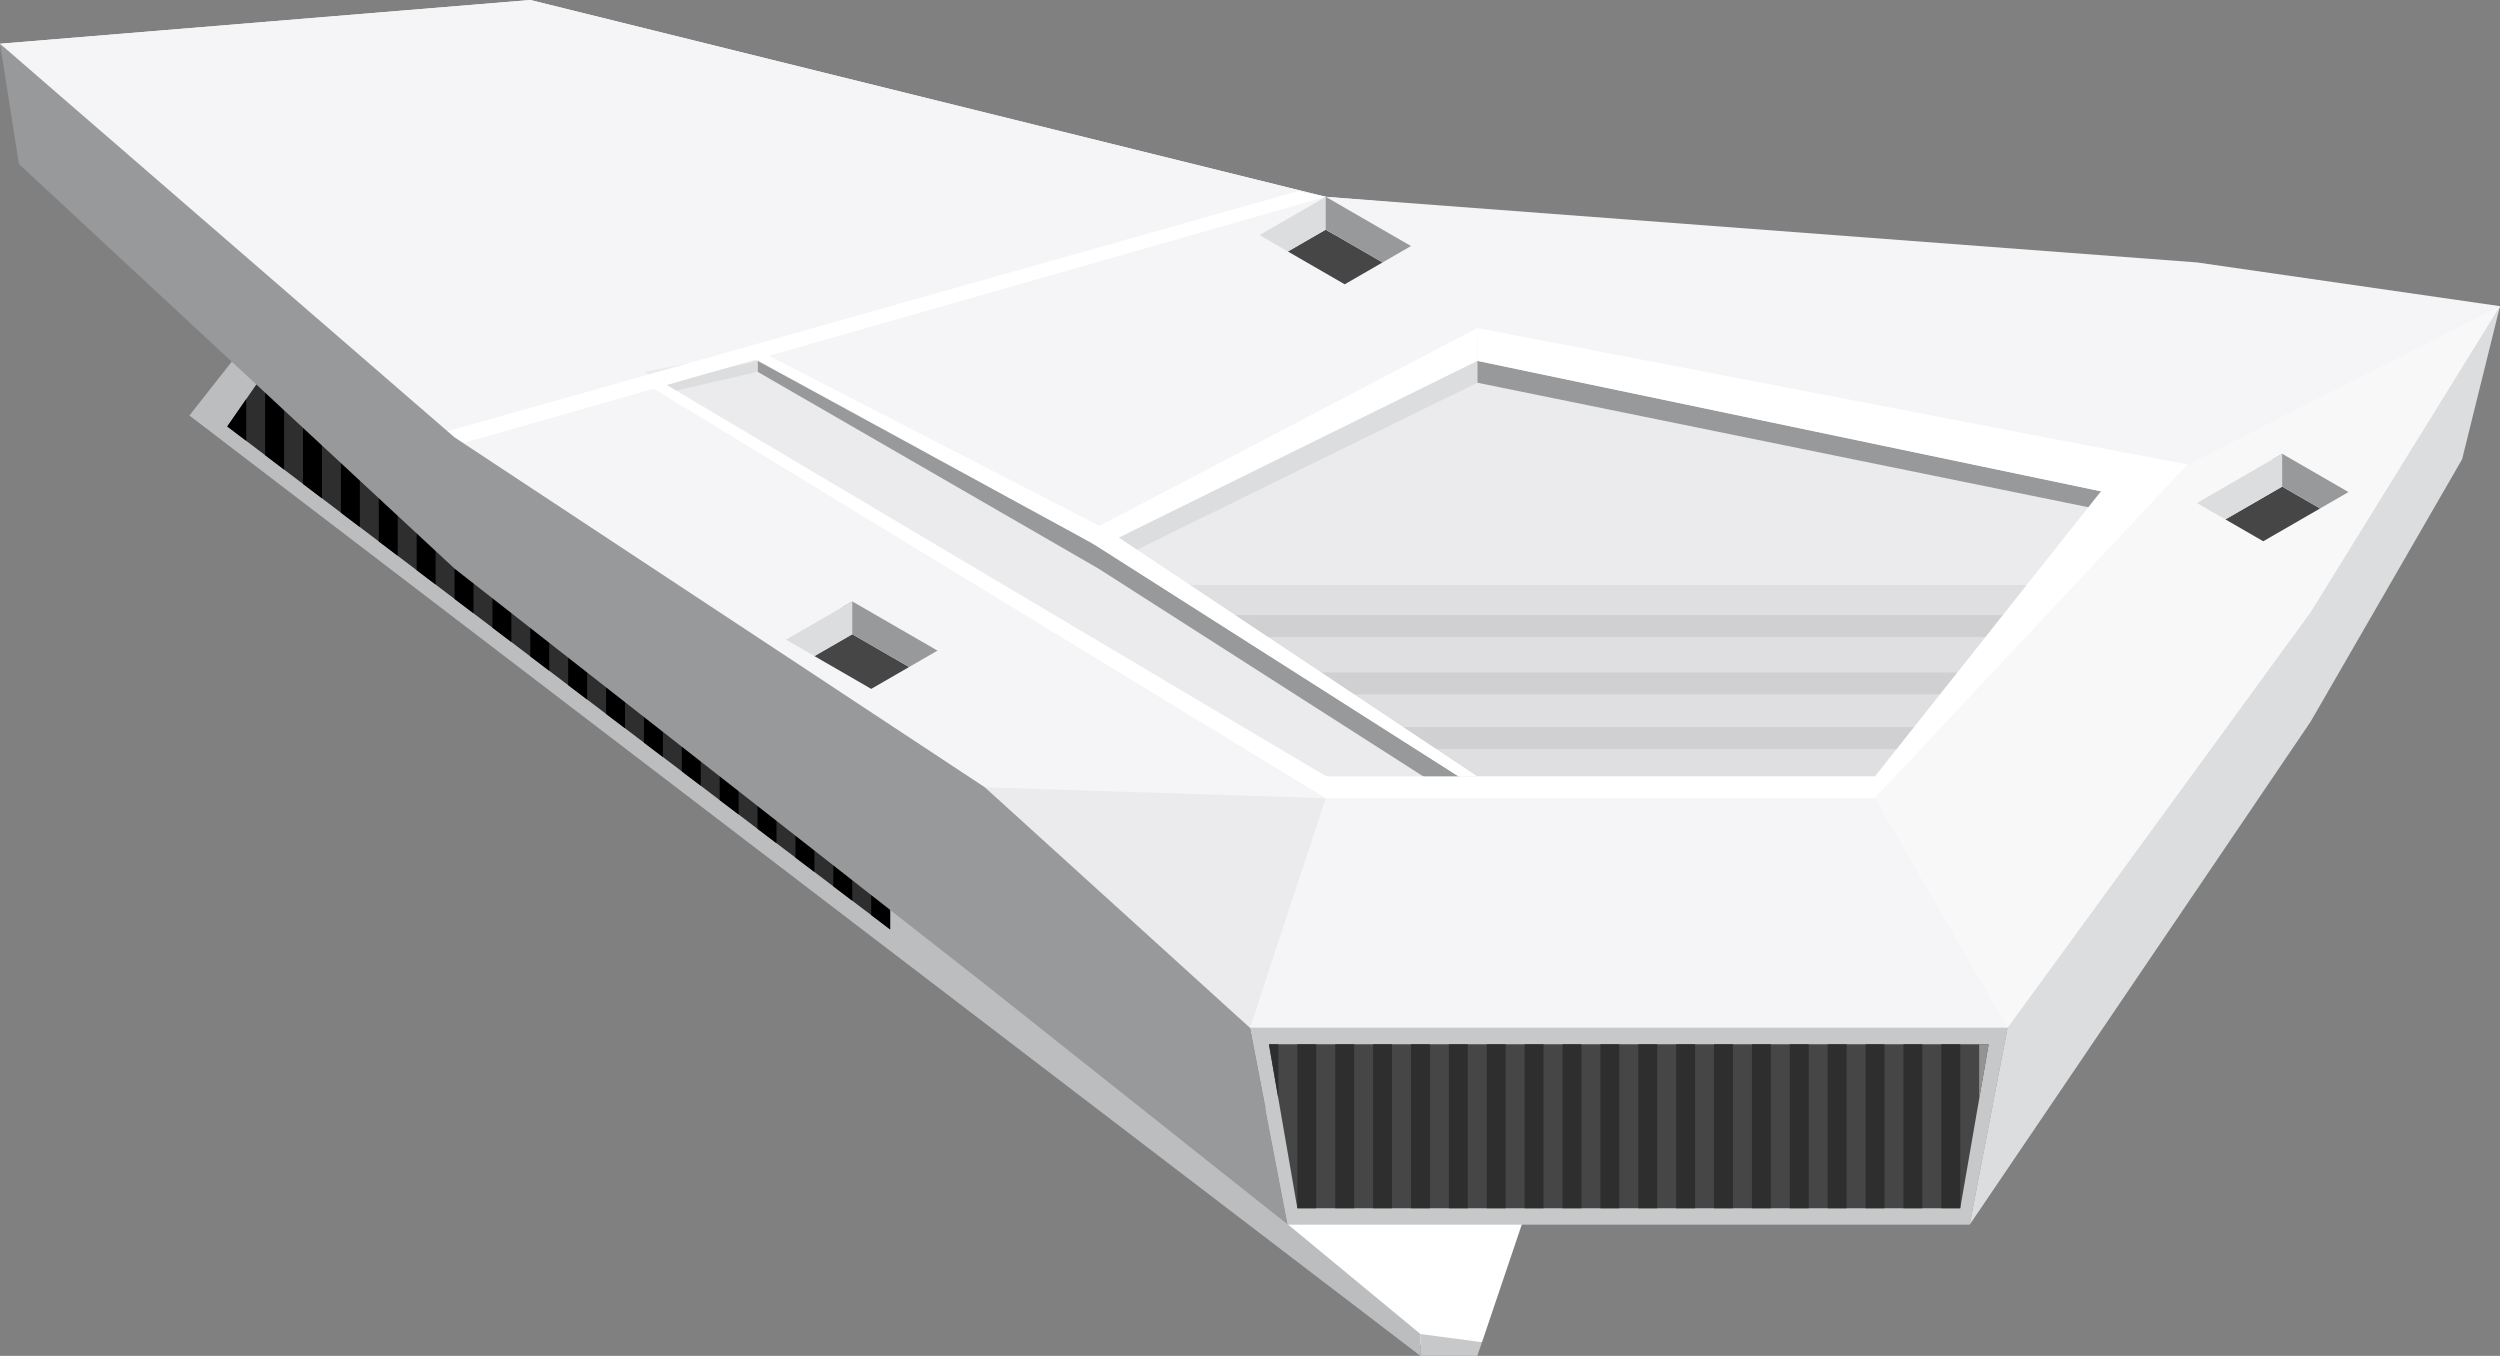 <svg id="Layer_1" data-name="Layer 1" xmlns="http://www.w3.org/2000/svg" xmlns:xlink="http://www.w3.org/1999/xlink" viewBox="0 0 660 357.957">
  <rect x="0" y="0" width="660" height="357.957" fill="#808080" stroke="none"/>
  <defs>
    <style>
      .cls-1 {
        fill: none;
      }

      .cls-2 {
        fill: #fff;
      }

      .cls-3 {
        fill: #bbbdbf;
      }

      .cls-4 {
        fill: #c7c8ca;
      }

      .cls-5 {
        fill: #f5f5f7;
      }

      .cls-6 {
        fill: #dfdfe1;
      }

      .cls-7 {
        fill: #ebebee;
      }

      .cls-8 {
        fill: #97999b;
      }

      .cls-9 {
        fill: #dcdddf;
      }

      .cls-10 {
        fill: #d0d0d2;
      }

      .cls-11 {
        fill: #464646;
      }

      .cls-12 {
        clip-path: url(#clip-path);
      }

      .cls-13 {
        fill: #2e2e2e;
      }

      .cls-14 {
        fill: #939393;
      }

      .cls-15 {
        fill: #f8f8f9;
      }

      .cls-16 {
        clip-path: url(#clip-path-2);
      }
    </style>
    <clipPath id="clip-path">
      <polygon class="cls-1" points="335 275.684 525 275.684 517.5 318.986 342.5 318.986 335 275.684"/>
    </clipPath>
    <clipPath id="clip-path-2">
      <polygon class="cls-1" points="60 112.583 70 98.149 117.5 137.12 235 228.053 235 245.374 60 112.583"/>
    </clipPath>
  </defs>
  <title>Artboard 71</title>
  <g>
    <path class="cls-2" d="M391.25,354.348,375,355.07l-75-63.508,111.25,3.608Z"/>
    <path class="cls-3" d="M50,109.696,62.5,93.819,375,352.183v5.774Z"/>
    <path class="cls-4" d="M330,271.354H530l-10,51.962H340Z"/>
    <path class="cls-4" d="M375,357.957v-5.774l16.25,2.165L390,357.957Z"/>
    <path class="cls-5" d="M5,23.094,0,11.547,140,0,350,51.961,580,69.282l80,11.547-7.5,18.764L610,170.318,535,271.354H325l-65-57.735L120,121.243Z"/>
    <path class="cls-5" d="M5,23.094,0,11.547,140,0,350,51.961l17.5,1.444L120,121.243Z"/>
    <path class="cls-6" d="M370,207.846H495l72.5-82.273L390,95.262,280,150.111Z"/>
    <path class="cls-7" d="M312.5,154.441h225L565,127.017,390,89.489,290,141.45Z"/>
    <path class="cls-8" d="M390,95.262v5.774l170,34.641,2.5-4.33Z"/>
    <path class="cls-9" d="M287.5,145.781,390,95.262v5.774L290,150.111Z"/>
    <path class="cls-10" d="M320,162.379l10,5.774H525l10-5.774Z"/>
    <path class="cls-10" d="M342.5,177.535l10,5.773h160l10-5.773Z"/>
    <path class="cls-10" d="M367.5,191.969l10,5.773h125l10-5.773Z"/>
    <path class="cls-7" d="M200,92.376l90,54.848,95,60.622H350L170,98.149Z"/>
    <path class="cls-2" d="M390,95.262v-8.66l187.5,36.085-15,8.66Z"/>
    <path class="cls-2" d="M287.5,145.781,390,95.262v-8.66L282.5,142.894Z"/>
    <path class="cls-8" d="M200,95.262v2.887l90,51.962,92.5,59.178,5-2.887L290,144.337Z"/>
    <path class="cls-2" d="M350,204.959v5.774H495v-5.774Z"/>
    <path class="cls-2" d="M577.5,122.687,495,210.733v-5.774L562.5,119.8Z"/>
    <path class="cls-2" d="M195,92.376l92.5,50.518L385,204.959h5l-97.5-64.952L200,92.376Z"/>
    <path class="cls-9" d="M200,95.262v2.887l-25,5.774v-2.887Z"/>
    <path class="cls-2" d="M350,51.961,122.5,116.913l-5-2.887,225-63.508Z"/>
    <path class="cls-2" d="M175,101.036h-5L350,210.733l5-2.887Z"/>
    <path class="cls-11" d="M335,275.684H525l-7.5,43.302h-175Z"/>
    <g class="cls-12">
      <g>
        <path class="cls-13" d="M332.5,275.684h5v43.302h-5Z"/>
        <path class="cls-13" d="M372.5,275.684h5v43.302h-5Z"/>
        <path class="cls-13" d="M412.5,275.684h5v43.302h-5Z"/>
        <path class="cls-13" d="M492.5,275.684h5v43.302h-5Z"/>
        <path class="cls-13" d="M452.5,275.684h5v43.302h-5Z"/>
        <path class="cls-13" d="M352.5,275.684h5v43.302h-5Z"/>
        <path class="cls-13" d="M392.5,275.684h5v43.302h-5Z"/>
        <path class="cls-13" d="M432.5,275.684h5v43.302h-5Z"/>
        <path class="cls-13" d="M512.5,275.684h5v43.302h-5Z"/>
        <path class="cls-13" d="M472.5,275.684h5v43.302h-5Z"/>
        <path class="cls-13" d="M362.5,275.684h5v43.302h-5Z"/>
        <path class="cls-13" d="M402.5,275.684h5v43.302h-5Z"/>
        <path class="cls-13" d="M482.5,275.684h5v43.302h-5Z"/>
        <path class="cls-13" d="M442.5,275.684h5v43.302h-5Z"/>
        <path class="cls-13" d="M342.5,275.684h5v43.302h-5Z"/>
        <path class="cls-13" d="M382.5,275.684h5v43.302h-5Z"/>
        <path class="cls-13" d="M422.5,275.684h5v43.302h-5Z"/>
        <path class="cls-14" d="M522.5,275.684h5v43.302h-5Z"/>
        <path class="cls-13" d="M502.5,275.684h5v43.302h-5Z"/>
        <path class="cls-13" d="M462.5,275.684h5v43.302h-5Z"/>
      </g>
    </g>
    <path class="cls-7" d="M260,207.846l90,2.887-20,60.621Z"/>
    <path class="cls-15" d="M495,210.733l35,60.621,80-109.696,50-80.829-82.5,41.858Z"/>
    <path class="cls-11" d="M587.5,137.12l15-8.66,10,5.774-15,8.66Z"/>
    <path class="cls-8" d="M620,129.903l-7.5,4.331-10-5.774-2.5,1.443v-8.66l2.5-1.443Z"/>
    <path class="cls-11" d="M240,176.091l-15-8.66-10,5.774,15,8.66Z"/>
    <path class="cls-11" d="M365,69.282l-15-8.661-10,5.774,15,8.66Z"/>
    <path class="cls-8" d="M225,158.771l-2.5,1.443v8.661l2.5-1.444,15,8.66,7.5-4.33Z"/>
    <path class="cls-9" d="M207.5,168.875l7.5,4.33,10-5.774v-8.66Z"/>
    <path class="cls-9" d="M332.5,62.065l7.5,4.33,10-5.774,2.5,1.444v-8.66L350,51.961Z"/>
    <path class="cls-8" d="M350,51.961v8.66l15,8.661,7.5-4.33Z"/>
    <path class="cls-9" d="M602.5,119.8v8.66l-15,8.66-7.5-4.33Z"/>
    <path class="cls-13" d="M60,112.583,70,98.149l47.5,38.971L235,228.053v17.321Z"/>
    <g class="cls-16">
      <g>
        <path d="M70,101.036l5,2.887v23.094l-5-2.887Z"/>
        <path d="M230,222.28l5,2.886V248.26l-5-2.886Z"/>
        <path d="M220,216.506l5,2.887v23.094l-5-2.887Z"/>
        <path d="M190,193.412l5,2.887v23.094l-5-2.887Z"/>
        <path d="M160,170.318l5,2.887v23.094l-5-2.887Z"/>
        <path d="M130,147.224l5,2.887v23.094l-5-2.887Z"/>
        <path d="M100,124.13l5,2.887v23.094l-5-2.887Z"/>
        <path d="M210,207.846l5,2.887v23.094l-5-2.887Z"/>
        <path d="M180,184.752l5,2.887v23.093l-5-2.886Z"/>
        <path d="M150,161.658l5,2.886v23.094l-5-2.886Z"/>
        <path d="M120,138.564l5,2.886v23.094l-5-2.886Z"/>
        <path d="M90,115.47l5,2.886V141.45l-5-2.886Z"/>
        <path d="M200,199.186l5,2.886v23.094l-5-2.886Z"/>
        <path d="M170,176.092l5,2.886v23.094l-5-2.887Z"/>
        <path d="M140,152.997l5,2.887v23.094l-5-2.887Z"/>
        <path d="M110,129.903l5,2.887v23.094l-5-2.887Z"/>
        <path d="M80,106.809l5,2.887V132.79l-5-2.887Z"/>
        <path d="M60,92.376l5,2.886v23.094l-5-2.886Z"/>
      </g>
    </g>
    <path class="cls-8" d="M330,271.354l-70-63.508L120,115.47,0,11.547,5,43.301l115,106.81L260,259.807l80,63.509Z"/>
    <path class="cls-9" d="M530,271.354l80-109.696,50-80.829-10,40.414-40,69.282L520,323.316Z"/>
  </g>
</svg>

